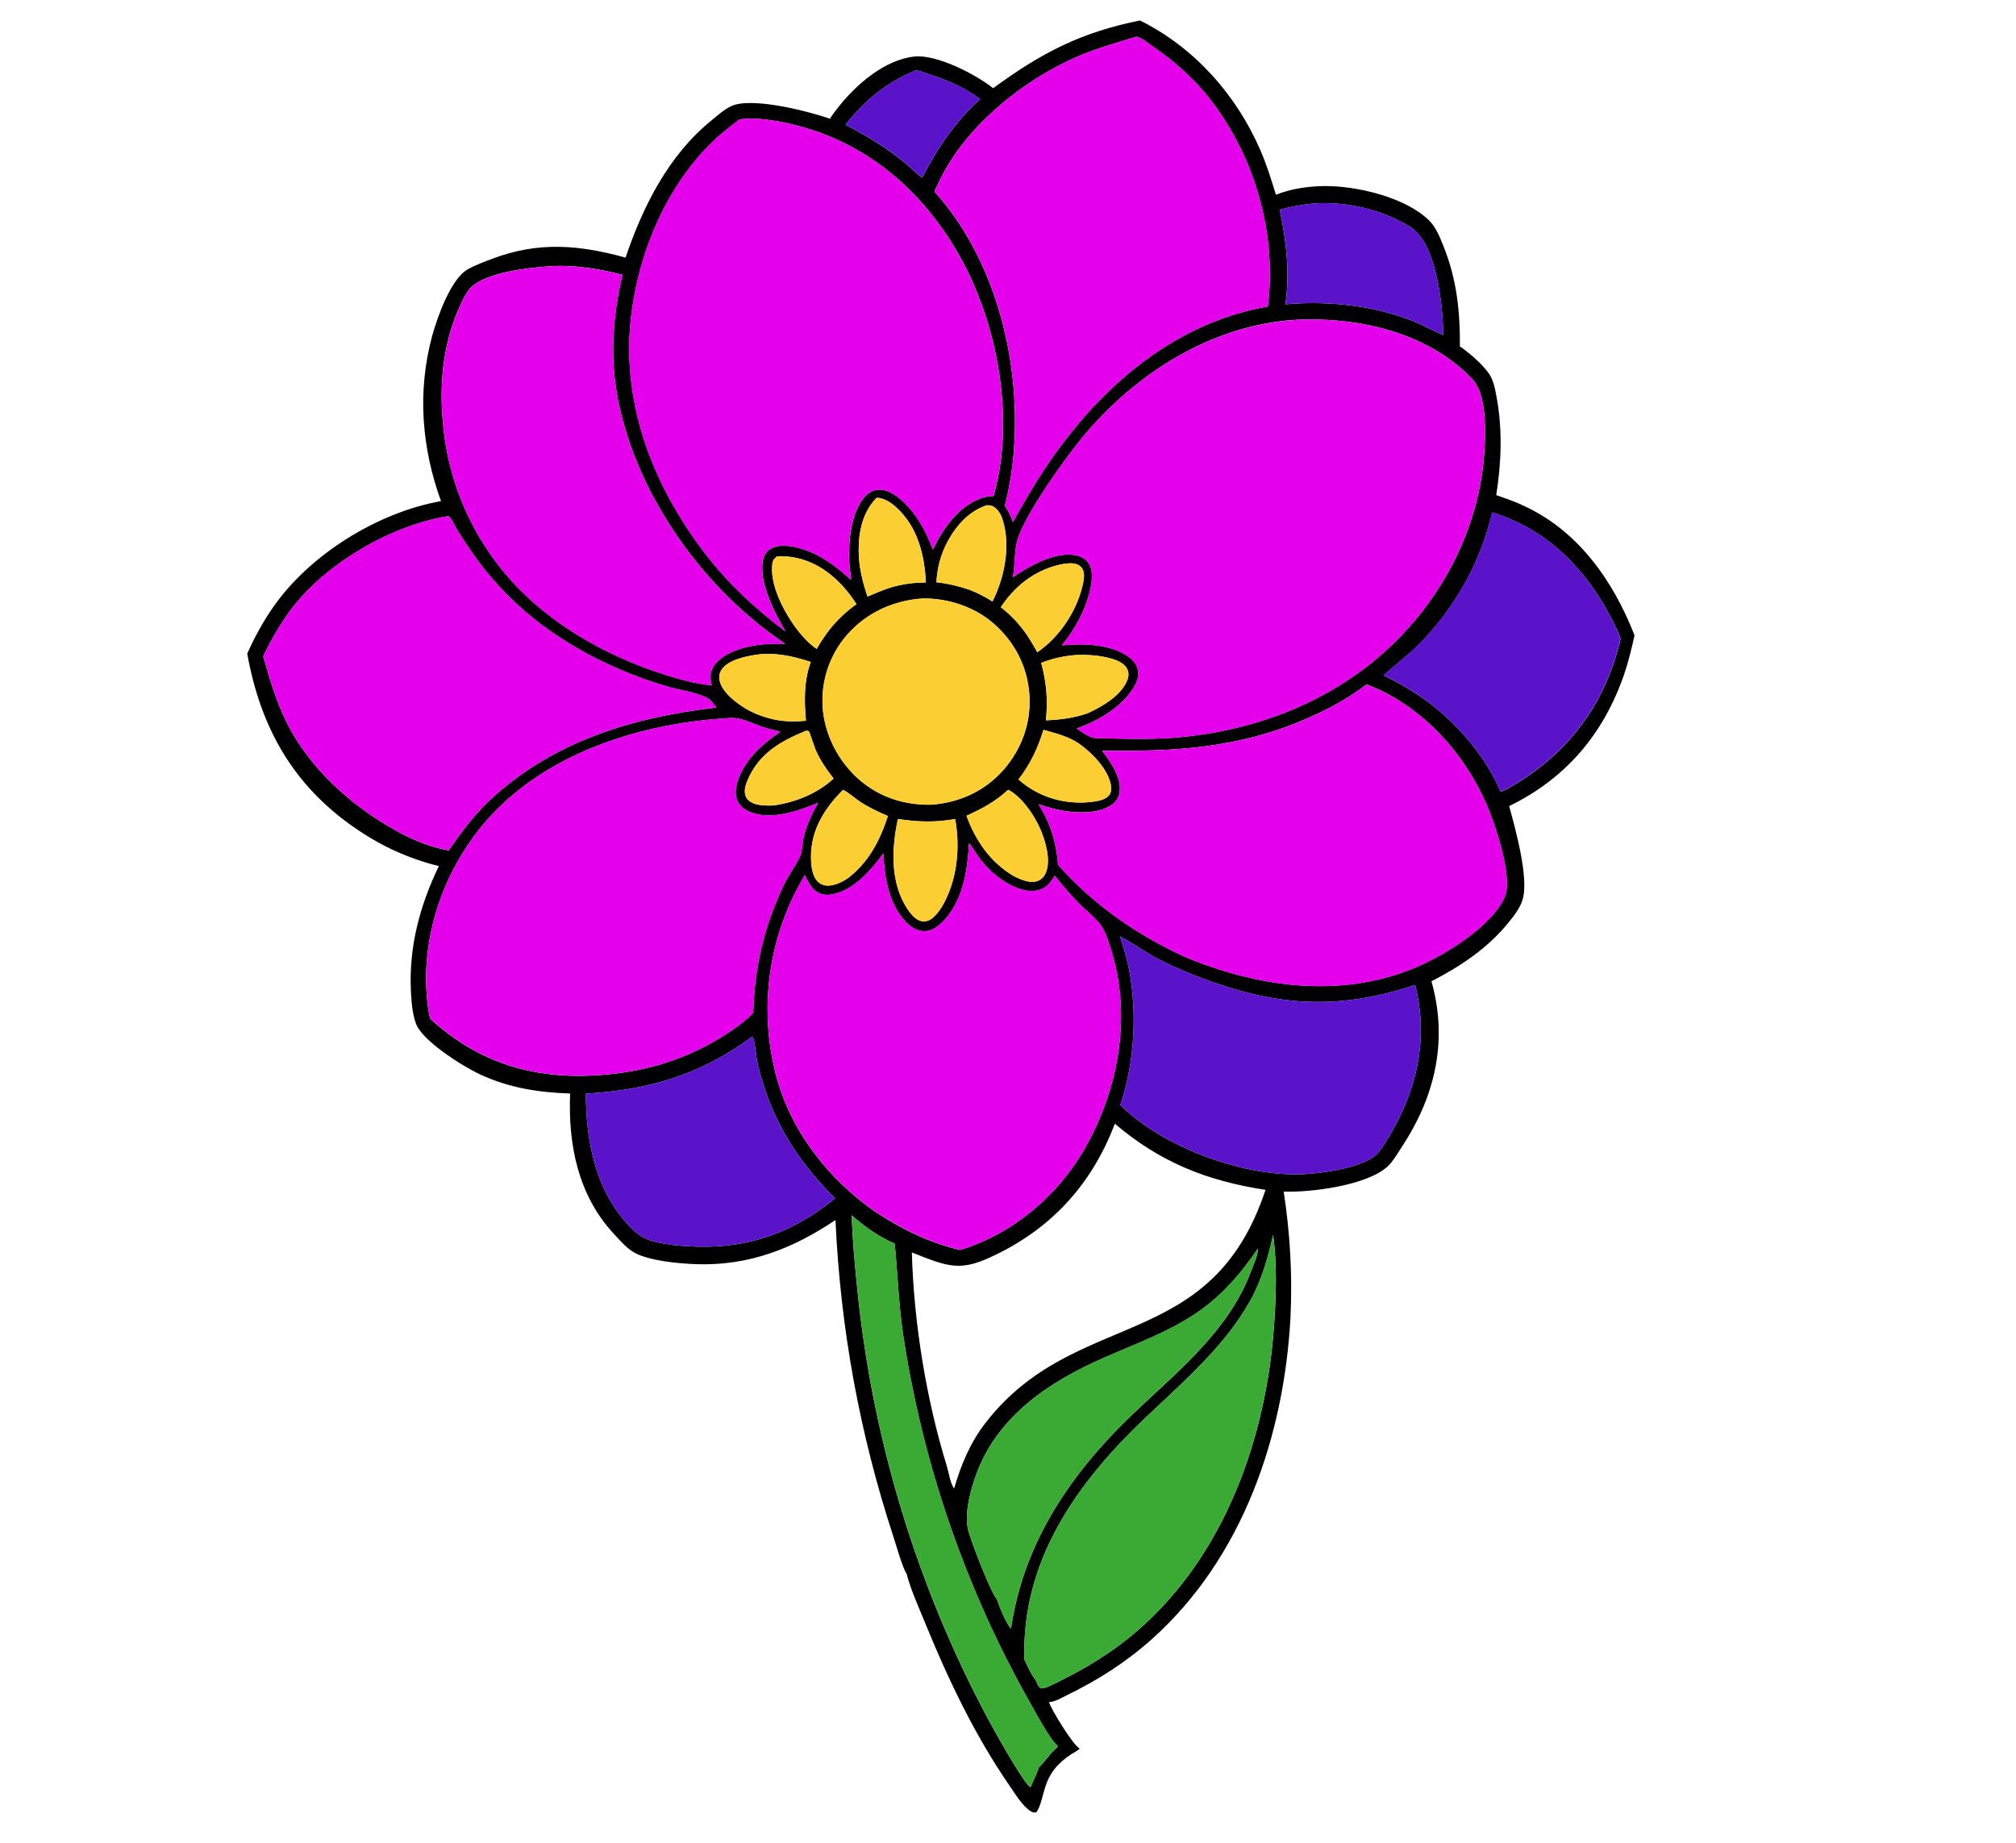 <svg width="222" height="203" viewBox="0 0 222 203" fill="none" xmlns="http://www.w3.org/2000/svg">
<g clip-path="url(#clip0_1718_9609)">
<mask id="mask0_1718_9609" style="mask-type:luminance" maskUnits="userSpaceOnUse" x="0" y="0" width="222" height="203">
<path d="M221.541 0H0V203H221.541V0Z" fill="white"/>
</mask>
<g mask="url(#mask0_1718_9609)">
<path d="M167.515 55.575C166.617 55.181 165.694 54.853 164.767 54.534C165.328 50.935 165.466 47.322 164.801 43.728C164.639 42.844 164.458 41.831 163.921 41.09C163.156 40.034 161.839 38.898 160.764 38.157C160.788 34.22 160.403 30.678 158.91 27.003C158.525 26.053 158.121 25.035 157.384 24.298C154.808 21.722 149.317 20.438 145.751 20.495C143.992 20.523 142.147 20.794 140.507 21.451C139.989 19.782 139.48 18.123 138.781 16.521C136.157 10.492 131.622 5.339 125.712 2.344C125.651 2.315 125.589 2.287 125.527 2.258C118.995 3.57 114.707 5.81 109.363 9.717C107.528 8.244 103.188 5.962 100.692 6.228C97.426 6.575 94.307 9.29 92.329 11.786C92.001 12.199 91.673 12.622 91.397 13.079C89.063 12.261 82.74 10.626 80.496 11.7C79.712 12.075 78.975 12.751 78.305 13.297C73.608 17.129 70.788 22.748 68.887 28.373C63.762 26.97 59.303 26.571 54.211 28.501C53.293 28.848 52.333 29.2 51.477 29.685C49.647 30.721 48.116 35.033 47.579 37.039C45.943 43.134 46.428 49.295 48.563 55.195C41.608 56.436 34.125 61.052 30.079 66.876C28.971 68.469 28.011 70.223 27.227 71.996C28.677 80.064 32.218 86.439 39.045 91.165C41.945 93.176 44.907 94.54 48.325 95.396C46.229 99.76 45.012 104.286 45.249 109.154C45.306 110.343 45.401 111.607 45.801 112.734C46.476 114.631 50.926 117.441 52.884 118.349C56.093 119.832 59.283 120.326 62.782 120.445C62.554 126.05 63.638 131.617 67.57 135.872C68.212 136.566 68.948 137.432 69.766 137.917C71.387 138.877 74.787 139.181 76.707 139.243C82.436 139.433 87.299 137.541 92.001 134.379C92.068 135.858 92.158 137.336 92.277 138.815C92.396 140.294 92.534 141.767 92.7 143.236C92.866 144.71 93.057 146.179 93.275 147.643C93.494 149.108 93.732 150.572 93.998 152.027C94.264 153.481 94.554 154.936 94.873 156.386C95.186 157.831 95.529 159.277 95.895 160.712C96.261 162.148 96.651 163.579 97.064 165.001C97.478 166.422 97.915 167.839 98.376 169.246C98.652 170.068 99.398 172.74 99.831 173.335C100.311 175.141 101.12 176.914 101.828 178.645C104.395 184.939 107.314 191.091 111.179 196.701C111.773 197.561 112.624 198.978 113.528 199.511C113.742 199.639 113.87 199.658 114.112 199.62C114.925 198.517 114.773 196.535 116.142 194.823C116.642 194.2 117.288 193.658 117.954 193.226C118.258 193.026 118.643 192.86 118.89 192.593C118.177 192.237 115.814 188.376 115.553 187.573C115.543 187.54 115.529 187.502 115.52 187.468C116.085 187.497 116.965 186.974 117.478 186.722C120.892 185.068 124.015 183.071 126.849 180.537C136.837 171.599 141.401 158.193 142.109 145.095C142.162 143.94 142.185 142.78 142.181 141.625C142.181 140.465 142.143 139.309 142.081 138.154C142.019 136.999 141.929 135.844 141.805 134.693C141.686 133.543 141.534 132.392 141.358 131.251C144.372 131.356 150.472 130.567 152.749 128.527C153.396 127.947 153.909 127.02 154.384 126.297C156.809 122.618 158.354 118.529 158.43 114.089C158.468 112.04 158.183 110.053 157.631 108.08C160.893 106.411 163.902 104.386 166.213 101.495C166.778 100.787 167.396 99.984 167.663 99.104C168.39 96.689 166.859 91.26 166.189 88.783C172.421 85.759 176.572 80.853 178.83 74.326C179.32 72.904 179.667 71.45 179.995 69.985C177.618 63.89 173.677 58.29 167.51 55.585L167.515 55.575ZM144.61 22.416C144.753 22.397 144.886 22.387 145.033 22.382C148.157 22.283 151.171 22.877 153.98 24.274C154.651 24.607 155.378 24.969 155.92 25.492C158.264 27.745 158.901 33.783 158.925 36.901C158.012 36.535 157.118 36.036 156.22 35.627C151.698 33.669 146.421 33.098 141.544 33.517C142.048 30.098 141.639 26.452 140.921 23.096C142.147 22.763 143.345 22.535 144.61 22.416ZM142.466 35.247C143.326 35.161 144.234 35.18 145.1 35.195C151.218 35.309 157.788 37.187 162.096 41.732C163.607 43.329 163.574 46.723 163.503 48.844C163.222 57.425 159.158 65.559 152.92 71.373C146.469 77.392 137.93 80.606 129.197 81.257C126.307 81.471 123.421 81.376 120.526 81.281C119.813 81.157 119.166 80.63 118.567 80.245C120.588 79.512 122.608 78.409 124.044 76.793C124.69 76.066 125.437 75.029 125.342 74.002C125.285 73.37 124.909 72.847 124.424 72.453C122.508 70.912 119.256 70.85 116.936 71.083C118.325 69.353 119.442 67.399 119.984 65.226C120.226 64.261 120.459 62.949 119.884 62.055C119.57 61.57 119.09 61.29 118.534 61.171C116.223 60.681 113.39 62.326 111.531 63.577C111.783 62.279 111.697 60.624 112.04 59.469C112.905 56.555 117.607 49.98 119.756 47.508C125.537 40.852 133.547 35.865 142.475 35.237L142.466 35.247ZM102.512 88.635C99.584 88.678 96.884 87.827 94.649 85.897C92.334 83.9 90.789 80.915 90.589 77.858C90.58 77.677 90.57 77.497 90.57 77.316C90.57 77.135 90.57 76.955 90.575 76.774C90.58 76.593 90.594 76.413 90.608 76.237C90.623 76.056 90.641 75.88 90.665 75.7C90.689 75.519 90.718 75.343 90.751 75.167C90.784 74.991 90.822 74.815 90.86 74.639C90.903 74.463 90.946 74.288 90.998 74.117C91.05 73.945 91.103 73.769 91.16 73.603C91.217 73.432 91.278 73.266 91.345 73.094C91.412 72.928 91.483 72.762 91.559 72.595C91.635 72.433 91.711 72.267 91.797 72.11C91.877 71.949 91.968 71.792 92.058 71.635C92.148 71.478 92.244 71.326 92.339 71.174C92.439 71.022 92.538 70.874 92.643 70.727C92.748 70.579 92.857 70.437 92.971 70.294C93.085 70.152 93.199 70.014 93.318 69.881C95.472 67.451 98.443 66.115 101.661 65.916C104.371 65.892 107.252 66.819 109.33 68.602C111.688 70.627 113.114 73.332 113.352 76.436C113.585 79.522 112.548 82.46 110.518 84.785C108.45 87.152 105.626 88.417 102.522 88.635H102.512ZM103.696 99.922C103.43 100.331 103.078 100.801 102.698 101.11C102.379 101.376 101.951 101.548 101.533 101.472C100.806 101.343 100.245 100.616 99.864 100.026C98.01 97.131 98.181 93.432 98.876 90.204C101.062 90.542 102.993 90.604 105.18 90.209C105.769 93.442 105.393 97.069 103.696 99.917V99.922ZM89.277 72.914C88.516 75.034 88.55 77.188 88.749 79.389C87.613 79.498 86.539 79.489 85.417 79.284C84.266 79.037 83.22 78.69 82.198 78.096C81.105 77.459 79.536 76.28 79.241 74.968C79.141 74.525 79.222 74.097 79.484 73.727C80.216 72.681 82.089 72.291 83.258 72.12C85.25 71.806 87.399 72.277 89.272 72.914H89.277ZM88.255 69.923C86.686 68.112 84.827 64.784 85.027 62.312C85.07 61.765 85.169 61.608 85.574 61.271C85.935 61.257 86.291 61.261 86.653 61.295C87.009 61.323 87.366 61.38 87.718 61.456C90.575 62.074 92.776 64.142 94.316 66.543C94.041 66.738 93.774 66.938 93.518 67.152C93.256 67.366 93.009 67.584 92.762 67.813C92.519 68.041 92.282 68.278 92.053 68.526C91.825 68.773 91.607 69.025 91.397 69.286C90.855 69.995 90.38 70.698 89.938 71.469C89.282 71.05 88.764 70.503 88.26 69.923H88.255ZM88.745 80.496C88.787 80.496 88.825 80.478 88.868 80.482C88.873 80.482 89.063 80.534 89.073 80.549C89.149 80.625 89.719 82.384 89.819 82.612C90.337 83.767 91.017 84.766 91.797 85.754C89.981 87.423 87.57 88.383 85.155 88.721C84.442 88.74 83.601 88.745 82.93 88.469C82.564 88.317 82.26 88.075 82.113 87.699C81.889 87.133 82.098 86.458 82.327 85.921C83.582 82.988 85.935 81.652 88.74 80.501L88.745 80.496ZM97.777 89.886C96.879 92.591 95.7 94.911 93.404 96.703C92.776 97.122 91.996 97.516 91.231 97.545C90.784 97.559 90.385 97.426 90.061 97.112C89.401 96.461 89.306 95.225 89.306 94.35C89.306 91.388 90.803 89.025 92.838 86.991C93.465 87.309 94.098 87.889 94.692 88.288C95.671 88.94 96.703 89.41 97.777 89.881V89.886ZM96.537 54.824C97.373 54.862 98.101 55.343 98.704 55.894C101.048 58.033 101.809 61.109 101.956 64.157C100.906 64.157 99.912 64.266 98.89 64.499C97.72 64.751 96.627 65.25 95.529 65.716C94.972 64.071 94.568 62.44 94.554 60.686C94.54 58.542 94.996 56.398 96.532 54.829L96.537 54.824ZM114.654 73.009C115.981 72.5 117.25 72.229 118.667 72.134C119.851 72.115 121.058 72.191 122.209 72.495C122.898 72.676 123.763 72.99 124.11 73.655C124.32 74.059 124.296 74.506 124.134 74.92C123.459 76.631 121.353 77.839 119.775 78.557C118.263 79.089 116.765 79.27 115.177 79.341C115.406 77.088 115.244 75.196 114.654 73.009ZM114.222 71.844C114.013 71.43 113.756 71.026 113.518 70.627C112.696 69.225 111.502 67.865 110.205 66.885C110.252 66.814 110.3 66.743 110.347 66.672C112.002 64.271 114.284 62.616 117.188 62.098C117.488 62.055 117.84 62.032 118.144 62.06C118.524 62.089 118.9 62.25 119.128 62.564C119.442 62.997 119.385 63.581 119.294 64.081C118.729 67.095 116.756 70.123 114.222 71.849V71.844ZM109.292 66.253C108.493 65.745 107.666 65.317 106.782 64.97C105.574 64.566 104.386 64.266 103.116 64.138C103.197 62.707 103.511 61.352 104.143 60.059C105.099 58.109 106.544 56.365 108.65 55.652C108.85 55.656 109.073 55.656 109.263 55.737C109.796 55.961 110.186 56.588 110.361 57.111C111.346 60.006 110.628 63.596 109.292 66.253ZM111.008 86.995C111.041 87.01 111.079 87.014 111.113 87.033C112.563 87.837 113.87 89.762 114.526 91.241C115.106 92.553 115.753 94.716 115.173 96.118C114.997 96.537 114.702 96.874 114.274 97.031C113.409 97.345 112.43 96.884 111.659 96.513C109.064 94.973 107.457 92.648 106.43 89.853C108.146 89.073 109.615 88.288 111.013 86.995H111.008ZM112.154 85.854C113.461 84.148 114.279 82.427 114.906 80.387C116.252 80.772 117.678 81.11 118.838 81.923C120.264 82.921 122.085 84.78 122.347 86.587C122.399 86.962 122.347 87.338 122.095 87.632C121.553 88.265 120.283 88.308 119.518 88.388C116.794 88.517 114.203 87.67 112.154 85.854ZM118.724 6.199C120.797 5.306 122.984 4.702 125.137 4.041C125.66 4.146 126.292 4.659 126.73 4.963C129.211 6.675 131.446 8.596 133.29 10.982C138.192 17.329 140.626 25.801 139.609 33.764C138.881 33.883 138.163 34.035 137.45 34.215C126.91 36.887 118.9 45.021 113.485 54.106C112.815 55.219 112.168 56.341 111.545 57.482C111.298 56.85 111.046 56.27 110.651 55.713C110.946 54.549 111.179 53.374 111.355 52.186C111.531 50.997 111.65 49.804 111.707 48.606C112.206 38.984 109.434 28.363 102.898 21.094C103.173 20.466 103.473 19.849 103.791 19.245C106.805 13.535 112.857 8.729 118.714 6.204L118.724 6.199ZM100.872 7.74C101.262 7.787 101.728 7.987 102.108 8.111C104.219 8.781 106.145 9.58 107.932 10.92C105.189 13.369 103.226 16.345 101.538 19.573L100.92 19.073C98.552 16.82 95.985 15.251 93.109 13.744C95.281 10.977 97.602 9.104 100.868 7.74H100.872ZM69.576 34.206C70.517 27.407 73.441 20.566 78.376 15.703C79.332 14.762 80.368 13.963 81.438 13.155C83.52 12.831 86.448 13.44 88.483 14.025C96.156 16.226 101.98 21.541 105.793 28.434C109.924 35.908 111.797 46.329 109.411 54.639C108.95 54.644 108.531 54.701 108.099 54.853C105.531 55.766 103.853 58.171 102.726 60.529C101.956 58.509 100.967 56.621 99.337 55.148C98.628 54.506 97.692 53.859 96.689 53.935C96.075 53.983 95.572 54.306 95.177 54.763C93.67 56.526 93.413 59.74 93.518 61.951C93.546 62.564 93.689 63.163 93.732 63.776L93.613 63.791C92.215 62.507 90.684 61.319 88.887 60.653C87.779 60.244 86.111 59.811 84.989 60.372C84.509 60.61 84.185 61.033 84.052 61.547C83.434 63.871 85.303 67.603 86.505 69.562C83.135 67.004 80.087 64.185 77.525 60.81C71.701 53.127 68.235 43.933 69.581 34.206H69.576ZM50.427 34.22C50.774 33.398 51.154 32.48 51.739 31.8C53.265 30.027 58.147 29.485 60.41 29.333C63.115 29.133 65.934 29.594 68.544 30.265C67.46 34.914 67.137 39.412 68.074 44.123C70.185 54.729 77.525 64.927 86.448 70.903C84.994 70.869 83.525 70.941 82.108 71.293C80.838 71.611 79.184 72.296 78.514 73.499C78.124 74.202 78.186 74.749 78.376 75.486C77.691 75.414 77.011 75.291 76.332 75.172C70.489 73.788 64.475 71.06 59.806 67.261C59.611 67.104 59.421 66.947 59.231 66.786C59.041 66.624 58.851 66.462 58.665 66.296C58.48 66.13 58.295 65.963 58.114 65.792C57.933 65.621 57.753 65.45 57.577 65.279C57.401 65.103 57.225 64.927 57.049 64.751C56.878 64.57 56.707 64.39 56.536 64.209C56.369 64.028 56.203 63.843 56.036 63.653C55.875 63.467 55.713 63.277 55.551 63.087C55.39 62.897 55.238 62.702 55.081 62.507C54.929 62.312 54.777 62.117 54.624 61.917C54.477 61.718 54.33 61.518 54.182 61.314C54.04 61.109 53.897 60.905 53.759 60.7C53.621 60.496 53.483 60.287 53.35 60.078C53.217 59.868 53.084 59.659 52.956 59.445C52.827 59.231 52.699 59.017 52.58 58.803C52.457 58.59 52.338 58.371 52.219 58.152C52.1 57.934 51.986 57.715 51.872 57.491C51.758 57.268 51.648 57.044 51.544 56.821C51.439 56.598 51.335 56.369 51.23 56.146C51.13 55.918 51.03 55.69 50.935 55.461C50.84 55.233 50.75 55 50.66 54.767C50.569 54.534 50.484 54.301 50.398 54.069C50.312 53.836 50.232 53.598 50.156 53.365C50.08 53.127 50.003 52.894 49.932 52.652C49.861 52.414 49.789 52.176 49.728 51.934C49.661 51.696 49.599 51.454 49.538 51.211C49.476 50.969 49.419 50.726 49.366 50.484C49.314 50.241 49.262 49.999 49.214 49.752C49.167 49.509 49.124 49.262 49.081 49.02C49.038 48.772 49 48.53 48.967 48.283C48.934 48.035 48.901 47.788 48.872 47.546C48.843 47.299 48.815 47.051 48.796 46.804C48.358 42.511 48.729 38.209 50.422 34.211L50.427 34.22ZM43.571 91.469C38.56 88.688 33.892 84.461 31.401 79.232C30.34 77.012 29.661 74.663 28.986 72.3C29.732 70.713 30.664 69.072 31.672 67.641C35.427 62.312 42.768 57.991 49.148 56.883C49.224 56.864 49.352 56.883 49.433 56.883C49.813 57.258 50.032 57.872 50.317 58.333C50.878 59.241 51.468 60.13 52.081 61.009C55.157 65.397 58.97 68.74 63.591 71.416C64.356 71.853 65.136 72.272 65.93 72.666C66.719 73.061 67.522 73.432 68.335 73.779C69.148 74.126 69.971 74.449 70.803 74.749C71.635 75.048 72.471 75.324 73.322 75.576C74.73 75.999 76.451 76.208 77.767 76.817C78.219 77.026 78.58 77.558 78.899 77.934C69.538 79.008 60.719 81.709 53.745 88.308C52.053 89.957 50.736 91.73 49.4 93.67C47.355 93.314 45.378 92.477 43.571 91.474V91.469ZM47.36 112.187C47.146 111.298 47.042 110.381 46.975 109.468C46.485 102.598 49.057 95.572 53.55 90.409C59.911 83.106 70.127 79.798 79.517 79.146C79.978 79.113 80.482 79.051 80.943 79.099C81.918 79.199 82.873 79.683 83.796 80.007C84.499 80.249 85.212 80.43 85.944 80.587C84.052 81.885 82.365 83.306 81.438 85.474C81.086 86.296 80.815 87.333 81.186 88.193C81.447 88.797 81.98 89.197 82.574 89.439C84.894 90.38 87.913 89.349 90.085 88.422C89.367 89.677 88.768 90.96 88.459 92.382C88.331 92.976 88.359 93.694 88.117 94.25C87.651 95.325 86.867 96.304 86.353 97.374C84.157 101.942 83.078 106.497 82.945 111.565L82.883 111.626C81.88 112.629 80.672 113.457 79.474 114.208C74.696 117.198 69.376 118.458 63.771 118.506C57.372 118.501 52.053 116.495 47.351 112.192L47.36 112.187ZM91.792 132.126C86.372 136.457 80.924 137.888 74.054 137.123C72.219 136.833 70.936 136.685 69.586 135.34C65.635 131.418 64.513 125.808 64.518 120.459C71.54 120.046 77.149 118.368 82.854 114.17C83.116 114.436 83.268 116.414 83.373 116.918C83.667 118.244 84.052 119.542 84.523 120.816C86.144 125.195 88.664 128.708 91.949 131.993C91.897 132.036 91.844 132.078 91.792 132.121V132.126ZM85.421 118.311C85.364 118.082 85.307 117.849 85.255 117.621C85.203 117.388 85.15 117.16 85.103 116.927C85.055 116.694 85.013 116.461 84.97 116.228C84.927 115.995 84.889 115.762 84.851 115.529C84.813 115.296 84.78 115.059 84.751 114.826C84.723 114.593 84.694 114.355 84.67 114.122C84.647 113.885 84.623 113.652 84.609 113.414C84.59 113.176 84.575 112.943 84.561 112.706C84.547 112.468 84.537 112.23 84.532 111.997C84.528 111.759 84.523 111.522 84.523 111.289C84.523 111.051 84.523 110.813 84.528 110.58C84.532 110.343 84.542 110.105 84.552 109.872C84.561 109.634 84.575 109.401 84.594 109.164C84.613 108.926 84.632 108.693 84.651 108.455C84.675 108.218 84.699 107.985 84.727 107.747C84.756 107.514 84.789 107.276 84.823 107.043C84.856 106.81 84.894 106.577 84.932 106.34C84.97 106.107 85.013 105.874 85.06 105.641C85.108 105.408 85.155 105.175 85.207 104.947C85.26 104.714 85.312 104.486 85.369 104.257C85.426 104.029 85.488 103.796 85.55 103.568C85.612 103.34 85.678 103.112 85.745 102.884C85.811 102.655 85.883 102.432 85.959 102.204C86.035 101.98 86.111 101.757 86.192 101.533C86.272 101.31 86.353 101.086 86.439 100.868C86.524 100.644 86.61 100.426 86.7 100.207C86.791 99.988 86.886 99.77 86.981 99.556C87.076 99.337 87.176 99.123 87.276 98.909C87.375 98.695 87.48 98.481 87.589 98.272C87.694 98.058 87.803 97.849 87.917 97.64C88.031 97.431 88.146 97.221 88.26 97.017C88.374 96.813 88.497 96.608 88.616 96.404C88.935 96.993 89.234 97.687 89.767 98.115C90.266 98.519 90.879 98.629 91.502 98.534C93.927 98.177 95.914 95.857 97.273 93.998C97.392 96.584 97.811 99.342 99.574 101.362C100.116 101.985 100.858 102.536 101.714 102.57C102.446 102.598 103.092 102.199 103.611 101.719C105.978 99.532 106.558 95.962 106.696 92.905C107.048 93.214 107.314 93.76 107.585 94.155C108.45 95.415 109.53 96.456 110.846 97.245C111.854 97.849 113.19 98.367 114.379 98.039C115.282 97.787 115.696 97.217 116.142 96.456C117.017 97.559 117.954 98.657 118.947 99.656C119.675 100.388 120.716 101.153 121.282 102.004C121.781 102.765 122.109 103.853 122.38 104.733C124.548 111.707 123.259 119.361 119.889 125.713C116.913 131.323 111.821 135.806 105.717 137.679C102.232 136.842 99.289 135.387 96.313 133.419C91.117 129.768 87.033 124.524 85.421 118.32V118.311ZM108.479 156.781C106.815 158.953 105.826 161.345 105.065 163.959C104.628 163.337 104.49 162.234 104.267 161.497C101.99 154.104 100.63 145.718 100.411 137.95C100.958 138.173 101.505 138.387 102.056 138.596C104.78 139.633 106.211 139.761 108.888 138.558C115.553 135.558 120.179 130.605 122.765 123.768C127.761 128.023 132.905 130.067 139.357 131.056C133.324 149.265 118.462 143.854 108.479 156.781ZM138.515 137.517C138.529 138.306 138.002 139.347 137.726 140.094C135.387 146.403 129.882 150.905 125.132 155.383C118.115 162.001 112.743 169.698 111.331 179.386C110.775 178.773 110.033 176.952 109.767 176.139C109.097 175.403 106.786 169.465 106.572 168.357C106.211 166.493 106.915 163.945 107.576 162.2C109.976 155.868 115.61 152.165 121.557 149.55C124.966 148.052 128.418 146.826 131.55 144.758C134.436 142.856 136.595 140.365 138.52 137.522L138.515 137.517ZM116.485 192.308C116.409 192.441 116.337 192.536 116.223 192.641C115.486 193.302 115.04 194.062 114.388 194.69C114.165 195.408 113.775 196.135 113.485 196.834C113.409 196.801 113.39 196.796 113.319 196.729C112.43 195.893 109.563 190.744 108.778 189.304C108.289 188.381 107.809 187.454 107.338 186.522C106.867 185.591 106.411 184.649 105.969 183.708C105.522 182.762 105.089 181.816 104.666 180.86C104.243 179.905 103.834 178.944 103.435 177.979C103.035 177.014 102.65 176.044 102.275 175.07C101.899 174.095 101.538 173.116 101.186 172.132C100.834 171.148 100.497 170.159 100.169 169.17C99.841 168.176 99.527 167.183 99.227 166.184C98.928 165.186 98.633 164.183 98.357 163.175C98.082 162.167 97.815 161.159 97.563 160.147C97.311 159.134 97.069 158.117 96.841 157.099C96.613 156.082 96.399 155.06 96.194 154.033C95.99 153.011 95.8 151.984 95.624 150.952C95.448 149.925 95.281 148.894 95.129 147.857C94.977 146.826 94.839 145.789 94.711 144.753C94.583 143.717 94.469 142.68 94.369 141.639C94.112 139.057 93.86 136.471 93.798 133.876C95.22 135.116 96.784 136.229 98.519 136.98C98.852 140.308 98.956 143.645 99.441 146.959C99.574 147.848 99.722 148.737 99.874 149.626C100.026 150.515 100.192 151.399 100.368 152.279C100.544 153.163 100.73 154.042 100.92 154.922C101.115 155.801 101.319 156.676 101.533 157.551C101.747 158.426 101.97 159.296 102.208 160.166C102.441 161.036 102.688 161.901 102.94 162.766C103.192 163.627 103.459 164.487 103.734 165.348C104.01 166.203 104.29 167.059 104.585 167.91C104.88 168.761 105.18 169.607 105.493 170.454C105.807 171.295 106.13 172.136 106.458 172.973C106.791 173.81 107.133 174.642 107.48 175.474C107.832 176.301 108.194 177.128 108.56 177.946C108.93 178.768 109.306 179.586 109.696 180.394C110.086 181.207 110.48 182.011 110.889 182.814C111.298 183.618 111.712 184.416 112.135 185.21C112.558 186.004 112.995 186.793 113.437 187.578C114.032 188.619 115.686 191.723 116.475 192.313L116.485 192.308ZM140.298 145.965C139.452 158.359 134.864 171.267 125.28 179.591C122.656 181.873 119.699 183.694 116.585 185.22C116.066 185.472 115.182 185.999 114.612 185.961C114.293 185.776 114.165 185.334 114.036 185.006C113.694 184.73 113.038 183.275 112.81 182.814C112.449 171.961 118.534 163.379 126.098 156.191C130.21 152.283 134.869 148.295 137.664 143.279C138.948 140.973 139.618 138.563 140.193 136.01C140.65 139.267 140.526 142.694 140.303 145.965H140.298ZM152.911 125.275C152.516 125.874 152.131 126.597 151.627 127.11C150.101 128.675 145.033 129.34 142.841 129.354C136.381 129.397 127.999 126.288 123.369 121.719C124.928 117.06 125.256 111.546 124.315 106.725C124.077 105.498 123.697 104.319 123.321 103.126C124.833 103.925 126.212 104.961 127.742 105.736C129.834 106.777 131.988 107.661 134.208 108.398C141.843 110.985 148.218 111.008 155.839 108.493C157.337 114.484 156.029 120.07 152.911 125.275ZM165.737 98.686C164.406 101.971 159.015 105.251 155.844 106.577C147.662 110 138.696 108.764 130.695 105.484C125.389 103.102 120.355 99.636 116.513 95.249C116.309 92.705 115.71 90.761 114.369 88.588C115.092 88.821 115.814 89.044 116.556 89.201C118.272 89.572 120.859 89.71 122.385 88.674C122.879 88.341 123.207 87.851 123.293 87.257C123.526 85.626 122.28 83.915 121.362 82.683C129.43 82.783 136.362 82.422 143.873 79.161C146.188 78.157 148.489 76.931 150.486 75.381C150.51 75.391 150.534 75.4 150.557 75.41C156.467 77.682 161.14 82.807 163.655 88.507C164.606 90.665 166.588 96.565 165.732 98.681L165.737 98.686ZM178.183 71.459C176.296 78.291 172.212 83.377 166.065 86.848L165.243 87.238C163.717 83.463 160.498 79.745 157.265 77.321C155.744 76.18 154.071 75.234 152.369 74.383C153.595 73.261 154.922 72.277 156.11 71.107C156.362 70.855 156.609 70.603 156.852 70.347C157.094 70.09 157.332 69.823 157.565 69.557C157.798 69.291 158.026 69.02 158.254 68.744C158.478 68.469 158.696 68.193 158.915 67.908C159.129 67.627 159.338 67.337 159.543 67.047C159.747 66.757 159.947 66.462 160.142 66.168C160.337 65.873 160.527 65.569 160.707 65.269C160.893 64.965 161.069 64.661 161.245 64.347C161.416 64.038 161.587 63.724 161.749 63.41C161.91 63.096 162.067 62.778 162.219 62.455C162.371 62.131 162.514 61.808 162.657 61.485C162.794 61.157 162.932 60.829 163.061 60.501C163.189 60.168 163.313 59.835 163.427 59.502C163.546 59.17 163.655 58.832 163.76 58.49C163.864 58.152 163.964 57.81 164.054 57.468C164.149 57.125 164.235 56.783 164.316 56.436C165.381 56.755 166.431 57.201 167.43 57.691C171.656 59.778 174.908 63.42 177.123 67.523C177.613 68.431 178.126 69.381 178.459 70.361C178.388 70.732 178.288 71.098 178.188 71.464L178.183 71.459Z" fill="black"/>
<path d="M82.327 85.916C82.099 86.449 81.89 87.129 82.113 87.694C82.26 88.07 82.569 88.312 82.931 88.464C83.601 88.745 84.442 88.74 85.156 88.716C87.571 88.379 89.981 87.418 91.797 85.75C91.017 84.761 90.338 83.763 89.819 82.607C89.72 82.379 89.144 80.62 89.073 80.544C89.064 80.535 88.873 80.478 88.869 80.478C88.826 80.478 88.788 80.487 88.745 80.492C85.935 81.642 83.582 82.978 82.332 85.912L82.327 85.916Z" fill="#FBCE34"/>
<path d="M119.132 62.559C118.904 62.246 118.529 62.084 118.148 62.055C117.849 62.032 117.497 62.055 117.193 62.093C114.288 62.612 112.006 64.266 110.352 66.667C110.304 66.738 110.257 66.809 110.209 66.881C111.507 67.865 112.7 69.22 113.523 70.622C113.76 71.022 114.012 71.426 114.226 71.839C116.755 70.114 118.733 67.085 119.299 64.071C119.394 63.572 119.451 62.992 119.132 62.555V62.559Z" fill="#FBCE34"/>
<path d="M119.774 78.557C121.353 77.839 123.459 76.632 124.134 74.92C124.296 74.506 124.324 74.059 124.11 73.655C123.758 72.985 122.893 72.676 122.209 72.495C121.063 72.191 119.851 72.115 118.667 72.134C117.25 72.229 115.981 72.5 114.654 73.009C115.244 75.196 115.405 77.088 115.177 79.341C116.765 79.27 118.263 79.089 119.774 78.557Z" fill="#FBCE34"/>
<path d="M119.522 88.388C120.288 88.308 121.552 88.265 122.099 87.632C122.351 87.338 122.403 86.957 122.351 86.587C122.09 84.78 120.269 82.921 118.842 81.923C117.682 81.115 116.256 80.772 114.911 80.387C114.283 82.427 113.461 84.148 112.158 85.854C114.207 87.671 116.798 88.517 119.522 88.388Z" fill="#FBCE34"/>
<path d="M91.393 69.286C91.602 69.025 91.821 68.773 92.049 68.525C92.277 68.278 92.515 68.04 92.757 67.812C93 67.584 93.252 67.361 93.513 67.151C93.775 66.938 94.041 66.738 94.312 66.543C92.777 64.147 90.575 62.079 87.713 61.456C87.362 61.38 87.005 61.328 86.648 61.294C86.292 61.266 85.931 61.257 85.569 61.271C85.17 61.608 85.065 61.765 85.023 62.312C84.823 64.784 86.682 68.107 88.251 69.923C88.755 70.508 89.278 71.055 89.929 71.468C90.371 70.693 90.846 69.995 91.388 69.286H91.393Z" fill="#FBCE34"/>
<path d="M109.263 55.733C109.078 55.657 108.854 55.657 108.65 55.647C106.544 56.36 105.099 58.105 104.143 60.054C103.511 61.347 103.197 62.697 103.116 64.133C104.386 64.261 105.574 64.561 106.782 64.965C107.666 65.307 108.488 65.74 109.292 66.249C110.628 63.591 111.341 60.002 110.361 57.106C110.186 56.584 109.796 55.956 109.263 55.733Z" fill="#FBCE34"/>
<path d="M111.654 96.513C112.424 96.884 113.404 97.345 114.269 97.031C114.702 96.874 114.996 96.537 115.167 96.118C115.752 94.711 115.106 92.553 114.521 91.24C113.865 89.762 112.562 87.837 111.107 87.033C111.074 87.014 111.036 87.009 111.003 86.995C109.605 88.293 108.141 89.077 106.42 89.852C107.447 92.643 109.049 94.968 111.649 96.513H111.654Z" fill="#FBCE34"/>
<path d="M89.306 94.355C89.306 95.229 89.401 96.465 90.062 97.117C90.38 97.43 90.784 97.564 91.231 97.549C91.996 97.526 92.781 97.131 93.404 96.708C95.7 94.916 96.879 92.596 97.778 89.891C96.703 89.415 95.671 88.949 94.692 88.298C94.093 87.898 93.466 87.319 92.838 87C90.803 89.03 89.31 91.393 89.306 94.359V94.355Z" fill="#FBCE34"/>
<path d="M98.89 64.494C99.917 64.261 100.906 64.152 101.957 64.152C101.809 61.105 101.044 58.029 98.705 55.889C98.101 55.338 97.369 54.863 96.537 54.82C95.001 56.393 94.54 58.533 94.559 60.677C94.573 62.426 94.973 64.062 95.534 65.707C96.632 65.241 97.721 64.742 98.895 64.49L98.89 64.494Z" fill="#FBCE34"/>
<path d="M83.263 72.12C82.093 72.291 80.215 72.681 79.488 73.727C79.231 74.097 79.15 74.525 79.246 74.968C79.54 76.28 81.109 77.459 82.203 78.096C83.22 78.69 84.271 79.037 85.421 79.284C86.543 79.489 87.622 79.498 88.754 79.389C88.554 77.183 88.521 75.034 89.281 72.914C87.404 72.277 85.255 71.806 83.267 72.12H83.263Z" fill="#FBCE34"/>
<path d="M98.876 90.205C98.186 93.433 98.015 97.131 99.865 100.027C100.24 100.616 100.801 101.343 101.533 101.472C101.952 101.548 102.379 101.377 102.698 101.11C103.074 100.797 103.425 100.331 103.696 99.922C105.394 97.07 105.769 93.447 105.18 90.214C102.993 90.609 101.063 90.542 98.876 90.209V90.205Z" fill="#FBCE34"/>
<path d="M101.538 19.568C103.23 16.34 105.189 13.364 107.932 10.915C106.149 9.57 104.219 8.776 102.108 8.106C101.723 7.982 101.262 7.782 100.872 7.735C97.606 9.099 95.286 10.972 93.113 13.739C95.99 15.251 98.557 16.815 100.924 19.069L101.542 19.568H101.538Z" fill="#5B13CA"/>
<path d="M141.549 33.516C146.426 33.098 151.703 33.673 156.224 35.627C157.128 36.036 158.017 36.535 158.93 36.901C158.906 33.783 158.269 27.75 155.925 25.491C155.383 24.968 154.656 24.607 153.985 24.274C151.176 22.877 148.162 22.278 145.038 22.382C144.891 22.387 144.758 22.396 144.615 22.416C143.35 22.534 142.152 22.763 140.926 23.095C141.644 26.452 142.057 30.098 141.549 33.516Z" fill="#5B13CA"/>
<path d="M112.144 185.21C111.721 184.416 111.303 183.618 110.899 182.814C110.49 182.011 110.095 181.203 109.705 180.394C109.315 179.581 108.94 178.764 108.569 177.946C108.198 177.128 107.837 176.301 107.49 175.474C107.138 174.642 106.796 173.81 106.468 172.973C106.135 172.136 105.812 171.295 105.503 170.454C105.189 169.612 104.885 168.761 104.595 167.91C104.3 167.059 104.019 166.203 103.744 165.348C103.468 164.492 103.206 163.631 102.95 162.766C102.698 161.901 102.451 161.036 102.218 160.166C101.985 159.296 101.756 158.426 101.543 157.551C101.329 156.676 101.124 155.801 100.929 154.922C100.734 154.042 100.549 153.163 100.378 152.279C100.202 151.394 100.04 150.51 99.883 149.626C99.731 148.742 99.584 147.853 99.451 146.959C98.966 143.645 98.861 140.308 98.528 136.98C96.793 136.229 95.229 135.116 93.808 133.875C93.869 136.466 94.121 139.057 94.378 141.639C94.478 142.68 94.592 143.716 94.72 144.753C94.849 145.789 94.987 146.826 95.139 147.857C95.291 148.889 95.457 149.921 95.633 150.952C95.809 151.979 95.999 153.006 96.204 154.033C96.408 155.055 96.622 156.077 96.85 157.099C97.078 158.117 97.321 159.134 97.573 160.147C97.825 161.159 98.091 162.167 98.367 163.175C98.642 164.183 98.933 165.186 99.237 166.184C99.541 167.183 99.855 168.181 100.178 169.17C100.506 170.159 100.844 171.148 101.195 172.132C101.547 173.116 101.909 174.095 102.284 175.07C102.66 176.044 103.045 177.014 103.444 177.979C103.844 178.944 104.252 179.905 104.675 180.86C105.099 181.816 105.531 182.767 105.978 183.708C106.425 184.654 106.881 185.591 107.347 186.522C107.818 187.454 108.293 188.381 108.788 189.304C109.572 190.744 112.439 195.893 113.328 196.729C113.395 196.796 113.418 196.801 113.494 196.834C113.784 196.135 114.174 195.408 114.398 194.69C115.044 194.062 115.491 193.302 116.233 192.641C116.347 192.536 116.418 192.441 116.494 192.308C115.705 191.723 114.051 188.614 113.456 187.573C113.014 186.789 112.582 185.999 112.154 185.205L112.144 185.21Z" fill="#3AAA35"/>
<path d="M121.553 149.545C115.605 152.16 109.972 155.868 107.571 162.195C106.91 163.94 106.207 166.488 106.568 168.352C106.782 169.46 109.092 175.398 109.763 176.134C110.029 176.947 110.771 178.773 111.327 179.382C112.739 169.693 118.111 161.996 125.128 155.378C129.877 150.9 135.387 146.402 137.722 140.089C137.997 139.338 138.525 138.301 138.511 137.512C136.585 140.355 134.427 142.846 131.541 144.748C128.408 146.816 124.957 148.038 121.548 149.54L121.553 149.545Z" fill="#3AAA35"/>
<path d="M83.372 116.918C83.263 116.414 83.111 114.436 82.854 114.17C77.149 118.368 71.539 120.046 64.518 120.46C64.518 125.803 65.635 131.418 69.585 135.34C70.94 136.685 72.224 136.833 74.054 137.123C80.924 137.888 86.372 136.452 91.792 132.126C91.844 132.083 91.896 132.041 91.949 131.998C88.668 128.713 86.144 125.199 84.523 120.821C84.052 119.547 83.667 118.249 83.372 116.923V116.918Z" fill="#5B13CA"/>
<path d="M110.509 84.784C112.539 82.46 113.575 79.522 113.342 76.436C113.109 73.332 111.678 70.622 109.32 68.602C107.247 66.823 104.366 65.892 101.652 65.915C98.438 66.115 95.462 67.451 93.308 69.88C93.19 70.013 93.076 70.156 92.961 70.294C92.847 70.437 92.743 70.579 92.633 70.727C92.529 70.874 92.429 71.021 92.329 71.174C92.229 71.326 92.139 71.478 92.049 71.635C91.958 71.791 91.873 71.948 91.787 72.11C91.706 72.272 91.626 72.433 91.549 72.595C91.473 72.757 91.402 72.923 91.335 73.094C91.269 73.261 91.207 73.432 91.15 73.603C91.093 73.774 91.036 73.945 90.988 74.116C90.936 74.287 90.893 74.463 90.851 74.639C90.808 74.815 90.77 74.991 90.741 75.167C90.708 75.343 90.679 75.523 90.656 75.699C90.632 75.88 90.613 76.056 90.599 76.237C90.584 76.417 90.57 76.598 90.565 76.774C90.561 76.95 90.556 77.135 90.561 77.316C90.561 77.496 90.57 77.677 90.58 77.858C90.779 80.915 92.324 83.9 94.64 85.897C96.879 87.827 99.579 88.678 102.503 88.635C105.607 88.421 108.431 87.152 110.499 84.784H110.509Z" fill="#FBCE34"/>
<path d="M167.42 57.681C166.427 57.192 165.371 56.745 164.306 56.426C164.226 56.773 164.14 57.116 164.045 57.458C163.95 57.8 163.855 58.142 163.75 58.48C163.646 58.818 163.536 59.155 163.417 59.493C163.299 59.825 163.18 60.163 163.051 60.491C162.923 60.824 162.79 61.152 162.647 61.475C162.509 61.803 162.362 62.126 162.21 62.445C162.058 62.768 161.901 63.087 161.739 63.401C161.578 63.714 161.411 64.028 161.235 64.337C161.064 64.646 160.883 64.955 160.698 65.259C160.513 65.564 160.327 65.863 160.132 66.158C159.937 66.453 159.738 66.747 159.533 67.037C159.329 67.327 159.12 67.613 158.906 67.898C158.692 68.178 158.473 68.459 158.245 68.735C158.021 69.01 157.793 69.281 157.556 69.548C157.323 69.814 157.085 70.075 156.842 70.337C156.6 70.594 156.353 70.85 156.101 71.097C154.912 72.267 153.586 73.251 152.359 74.373C154.061 75.219 155.735 76.165 157.256 77.311C160.494 79.74 163.707 83.453 165.233 87.228L166.056 86.838C172.198 83.368 176.282 78.281 178.174 71.449C178.274 71.083 178.374 70.717 178.445 70.346C178.112 69.367 177.599 68.416 177.109 67.508C174.894 63.405 171.642 59.764 167.416 57.677L167.42 57.681Z" fill="#5B13CA"/>
<path d="M137.659 143.279C134.864 148.29 130.205 152.284 126.093 156.191C118.529 163.375 112.448 171.961 112.805 182.814C113.033 183.276 113.689 184.73 114.032 185.006C114.16 185.334 114.288 185.771 114.607 185.962C115.177 186 116.062 185.477 116.58 185.22C119.694 183.694 122.651 181.873 125.275 179.591C134.859 171.262 139.447 158.359 140.293 145.965C140.517 142.695 140.64 139.267 140.184 136.01C139.609 138.563 138.938 140.974 137.655 143.279H137.659Z" fill="#3AAA35"/>
<path d="M134.208 108.398C131.993 107.661 129.834 106.777 127.743 105.736C126.207 104.961 124.833 103.925 123.321 103.126C123.697 104.315 124.077 105.498 124.315 106.725C125.256 111.55 124.923 117.06 123.369 121.719C128.004 126.283 136.381 129.397 142.842 129.354C145.033 129.34 150.101 128.674 151.627 127.11C152.126 126.597 152.516 125.879 152.911 125.275C156.029 120.07 157.337 114.479 155.839 108.493C148.219 111.008 141.839 110.984 134.208 108.398Z" fill="#5B13CA"/>
<path d="M48.877 47.56C48.905 47.807 48.938 48.054 48.972 48.297C49.005 48.544 49.043 48.787 49.086 49.034C49.129 49.281 49.171 49.523 49.219 49.766C49.266 50.008 49.319 50.251 49.371 50.498C49.423 50.74 49.48 50.983 49.542 51.225C49.604 51.468 49.666 51.706 49.732 51.948C49.799 52.186 49.865 52.428 49.937 52.666C50.008 52.904 50.084 53.141 50.16 53.379C50.236 53.617 50.317 53.85 50.403 54.083C50.488 54.316 50.574 54.549 50.664 54.782C50.754 55.014 50.845 55.243 50.94 55.476C51.035 55.709 51.135 55.932 51.234 56.16C51.334 56.388 51.439 56.612 51.548 56.835C51.653 57.059 51.762 57.282 51.876 57.506C51.99 57.729 52.105 57.948 52.223 58.166C52.342 58.385 52.461 58.604 52.585 58.818C52.708 59.032 52.832 59.246 52.96 59.46C53.089 59.673 53.222 59.883 53.355 60.092C53.488 60.301 53.626 60.51 53.764 60.715C53.902 60.919 54.044 61.123 54.187 61.328C54.33 61.532 54.477 61.732 54.629 61.932C54.776 62.131 54.928 62.326 55.085 62.521C55.237 62.716 55.394 62.911 55.556 63.101C55.718 63.291 55.874 63.481 56.041 63.667C56.203 63.852 56.369 64.038 56.54 64.223C56.706 64.404 56.878 64.585 57.054 64.765C57.225 64.946 57.401 65.122 57.581 65.293C57.757 65.469 57.938 65.64 58.118 65.806C58.299 65.977 58.484 66.144 58.67 66.31C58.855 66.477 59.045 66.638 59.236 66.8C59.426 66.962 59.616 67.118 59.811 67.275C64.48 71.074 70.493 73.807 76.336 75.186C77.016 75.305 77.691 75.433 78.38 75.5C78.19 74.763 78.129 74.212 78.518 73.513C79.189 72.31 80.843 71.625 82.112 71.307C83.524 70.95 84.998 70.879 86.453 70.917C77.529 64.941 70.189 54.743 68.078 44.137C67.142 39.426 67.465 34.928 68.549 30.279C65.934 29.609 63.12 29.152 60.415 29.347C58.152 29.499 53.269 30.041 51.743 31.814C51.158 32.494 50.778 33.417 50.431 34.234C48.739 38.233 48.368 42.535 48.805 46.828C48.829 47.075 48.853 47.322 48.881 47.57L48.877 47.56Z" fill="#E400EA"/>
<path d="M53.75 88.302C60.719 81.704 69.538 78.999 78.903 77.929C78.585 77.553 78.224 77.021 77.772 76.812C76.455 76.203 74.734 75.994 73.327 75.571C72.481 75.319 71.639 75.043 70.807 74.744C69.975 74.444 69.153 74.121 68.34 73.774C67.527 73.427 66.724 73.056 65.934 72.662C65.145 72.267 64.365 71.853 63.595 71.411C58.974 68.735 55.161 65.392 52.086 61.005C51.472 60.13 50.888 59.236 50.322 58.328C50.037 57.867 49.818 57.254 49.438 56.878C49.357 56.878 49.228 56.864 49.152 56.878C42.768 57.986 35.432 62.307 31.676 67.636C30.668 69.067 29.737 70.712 28.99 72.296C29.665 74.653 30.345 77.002 31.405 79.227C33.897 84.456 38.56 88.683 43.576 91.464C45.382 92.467 47.36 93.304 49.404 93.66C50.74 91.721 52.057 89.947 53.75 88.298V88.302Z" fill="#E400EA"/>
<path d="M102.907 21.089C109.444 28.353 112.216 38.979 111.717 48.601C111.66 49.799 111.541 50.992 111.365 52.181C111.189 53.369 110.951 54.544 110.661 55.708C111.056 56.269 111.303 56.845 111.555 57.477C112.178 56.341 112.824 55.214 113.495 54.102C118.91 45.017 126.92 36.882 137.46 34.21C138.173 34.03 138.891 33.882 139.618 33.759C140.636 25.796 138.202 17.324 133.3 10.977C131.456 8.586 129.221 6.665 126.74 4.958C126.302 4.654 125.67 4.145 125.147 4.036C122.993 4.697 120.806 5.305 118.734 6.194C112.881 8.714 106.829 13.525 103.811 19.235C103.492 19.839 103.192 20.457 102.917 21.084L102.907 21.089Z" fill="#E400EA"/>
<path d="M150.562 75.419C150.538 75.41 150.515 75.4 150.491 75.391C148.489 76.936 146.188 78.162 143.878 79.17C136.366 82.427 129.435 82.788 121.367 82.693C122.29 83.919 123.53 85.636 123.297 87.266C123.212 87.861 122.879 88.35 122.389 88.683C120.863 89.719 118.277 89.582 116.561 89.211C115.819 89.049 115.097 88.831 114.374 88.597C115.715 90.775 116.314 92.719 116.518 95.258C120.359 99.646 125.394 103.112 130.7 105.494C138.696 108.769 147.667 110.005 155.849 106.587C159.02 105.261 164.416 101.98 165.742 98.695C166.598 96.58 164.615 90.68 163.665 88.521C161.154 82.821 156.476 77.696 150.567 75.424L150.562 75.419Z" fill="#E400EA"/>
<path d="M82.892 111.622L82.954 111.56C83.087 106.492 84.171 101.937 86.362 97.369C86.876 96.299 87.66 95.32 88.126 94.245C88.369 93.689 88.34 92.971 88.469 92.377C88.773 90.956 89.376 89.672 90.094 88.417C87.922 89.344 84.903 90.376 82.583 89.434C81.989 89.192 81.456 88.792 81.195 88.189C80.824 87.328 81.095 86.292 81.447 85.469C82.369 83.297 84.057 81.88 85.954 80.582C85.226 80.425 84.513 80.249 83.805 80.002C82.882 79.683 81.927 79.199 80.952 79.094C80.491 79.046 79.987 79.108 79.526 79.141C70.137 79.793 59.92 83.102 53.559 90.404C49.062 95.567 46.495 102.589 46.984 109.463C47.051 110.376 47.155 111.294 47.369 112.183C52.071 116.485 57.391 118.491 63.79 118.496C69.395 118.448 74.71 117.189 79.493 114.198C80.691 113.447 81.903 112.62 82.901 111.617L82.892 111.622Z" fill="#E400EA"/>
<path d="M105.721 137.669C111.821 135.801 116.917 131.313 119.893 125.703C123.264 119.347 124.547 111.697 122.384 104.723C122.113 103.844 121.785 102.76 121.286 101.994C120.725 101.139 119.679 100.378 118.952 99.646C117.963 98.647 117.022 97.549 116.147 96.446C115.7 97.207 115.282 97.778 114.383 98.029C113.199 98.358 111.859 97.839 110.851 97.236C109.534 96.446 108.455 95.405 107.589 94.145C107.318 93.751 107.052 93.204 106.7 92.895C106.558 95.952 105.983 99.517 103.615 101.709C103.097 102.189 102.45 102.589 101.718 102.56C100.862 102.527 100.121 101.975 99.579 101.353C97.81 99.327 97.397 96.57 97.278 93.989C95.923 95.852 93.931 98.167 91.506 98.524C90.884 98.614 90.27 98.51 89.771 98.106C89.239 97.673 88.934 96.984 88.621 96.394C88.497 96.599 88.378 96.803 88.264 97.007C88.15 97.212 88.031 97.421 87.922 97.63C87.812 97.839 87.703 98.049 87.594 98.262C87.489 98.476 87.385 98.686 87.28 98.899C87.18 99.113 87.08 99.327 86.985 99.546C86.89 99.765 86.795 99.979 86.705 100.197C86.614 100.416 86.524 100.635 86.443 100.858C86.358 101.082 86.277 101.3 86.196 101.524C86.115 101.747 86.039 101.971 85.963 102.194C85.887 102.417 85.816 102.646 85.749 102.874C85.683 103.102 85.616 103.33 85.554 103.558C85.492 103.787 85.431 104.015 85.374 104.248C85.317 104.476 85.264 104.709 85.212 104.937C85.16 105.17 85.112 105.398 85.065 105.631C85.017 105.864 84.974 106.097 84.936 106.33C84.898 106.563 84.86 106.796 84.827 107.034C84.794 107.267 84.76 107.504 84.732 107.737C84.703 107.97 84.68 108.208 84.656 108.446C84.632 108.683 84.613 108.916 84.599 109.154C84.58 109.392 84.57 109.625 84.556 109.862C84.546 110.1 84.537 110.338 84.532 110.571C84.527 110.808 84.527 111.046 84.527 111.279C84.527 111.517 84.527 111.755 84.537 111.987C84.542 112.225 84.551 112.463 84.565 112.696C84.58 112.934 84.594 113.166 84.613 113.404C84.632 113.642 84.651 113.875 84.675 114.113C84.698 114.35 84.727 114.583 84.755 114.816C84.784 115.049 84.817 115.287 84.855 115.52C84.893 115.753 84.931 115.986 84.974 116.219C85.017 116.452 85.06 116.685 85.107 116.917C85.155 117.15 85.207 117.379 85.26 117.612C85.312 117.845 85.369 118.073 85.426 118.301C87.037 124.505 91.121 129.749 96.317 133.4C99.298 135.368 102.236 136.823 105.721 137.66V137.669Z" fill="#E400EA"/>
<path d="M86.496 69.562C85.293 67.604 83.425 63.872 84.043 61.547C84.181 61.033 84.499 60.61 84.98 60.373C86.102 59.816 87.77 60.244 88.878 60.653C90.675 61.319 92.206 62.507 93.604 63.791L93.722 63.776C93.68 63.163 93.537 62.569 93.508 61.951C93.404 59.74 93.661 56.522 95.168 54.763C95.562 54.302 96.066 53.978 96.68 53.935C97.683 53.859 98.619 54.506 99.328 55.148C100.958 56.617 101.947 58.509 102.717 60.529C103.839 58.171 105.522 55.766 108.089 54.853C108.522 54.701 108.94 54.644 109.401 54.639C111.788 46.334 109.92 35.908 105.784 28.434C101.971 21.541 96.147 16.226 88.474 14.025C86.444 13.44 83.511 12.832 81.428 13.155C80.359 13.963 79.322 14.762 78.367 15.703C73.432 20.567 70.508 27.408 69.567 34.206C68.222 43.928 71.682 53.127 77.511 60.81C80.073 64.19 83.121 67.009 86.492 69.562H86.496Z" fill="#E400EA"/>
<path d="M119.751 47.517C117.602 49.989 112.9 56.564 112.035 59.479C111.693 60.629 111.778 62.284 111.526 63.586C113.385 62.336 116.219 60.691 118.529 61.181C119.085 61.3 119.57 61.585 119.879 62.065C120.455 62.954 120.222 64.266 119.979 65.236C119.437 67.409 118.325 69.362 116.932 71.093C119.252 70.86 122.499 70.927 124.419 72.462C124.904 72.852 125.28 73.375 125.337 74.012C125.432 75.039 124.69 76.07 124.039 76.803C122.599 78.419 120.583 79.522 118.562 80.254C119.161 80.639 119.813 81.167 120.521 81.29C123.416 81.386 126.302 81.485 129.193 81.267C137.926 80.615 146.464 77.402 152.916 71.383C159.153 65.564 163.213 57.434 163.498 48.853C163.569 46.733 163.608 43.339 162.091 41.741C157.784 37.196 151.214 35.318 145.095 35.204C144.23 35.19 143.322 35.166 142.461 35.257C133.533 35.884 125.522 40.871 119.741 47.527L119.751 47.517Z" fill="#E400EA"/>
</g>
</g>
<defs>
<clipPath id="clip0_1718_9609">
<rect width="221.541" height="203" fill="white"/>
</clipPath>
</defs>
</svg>
